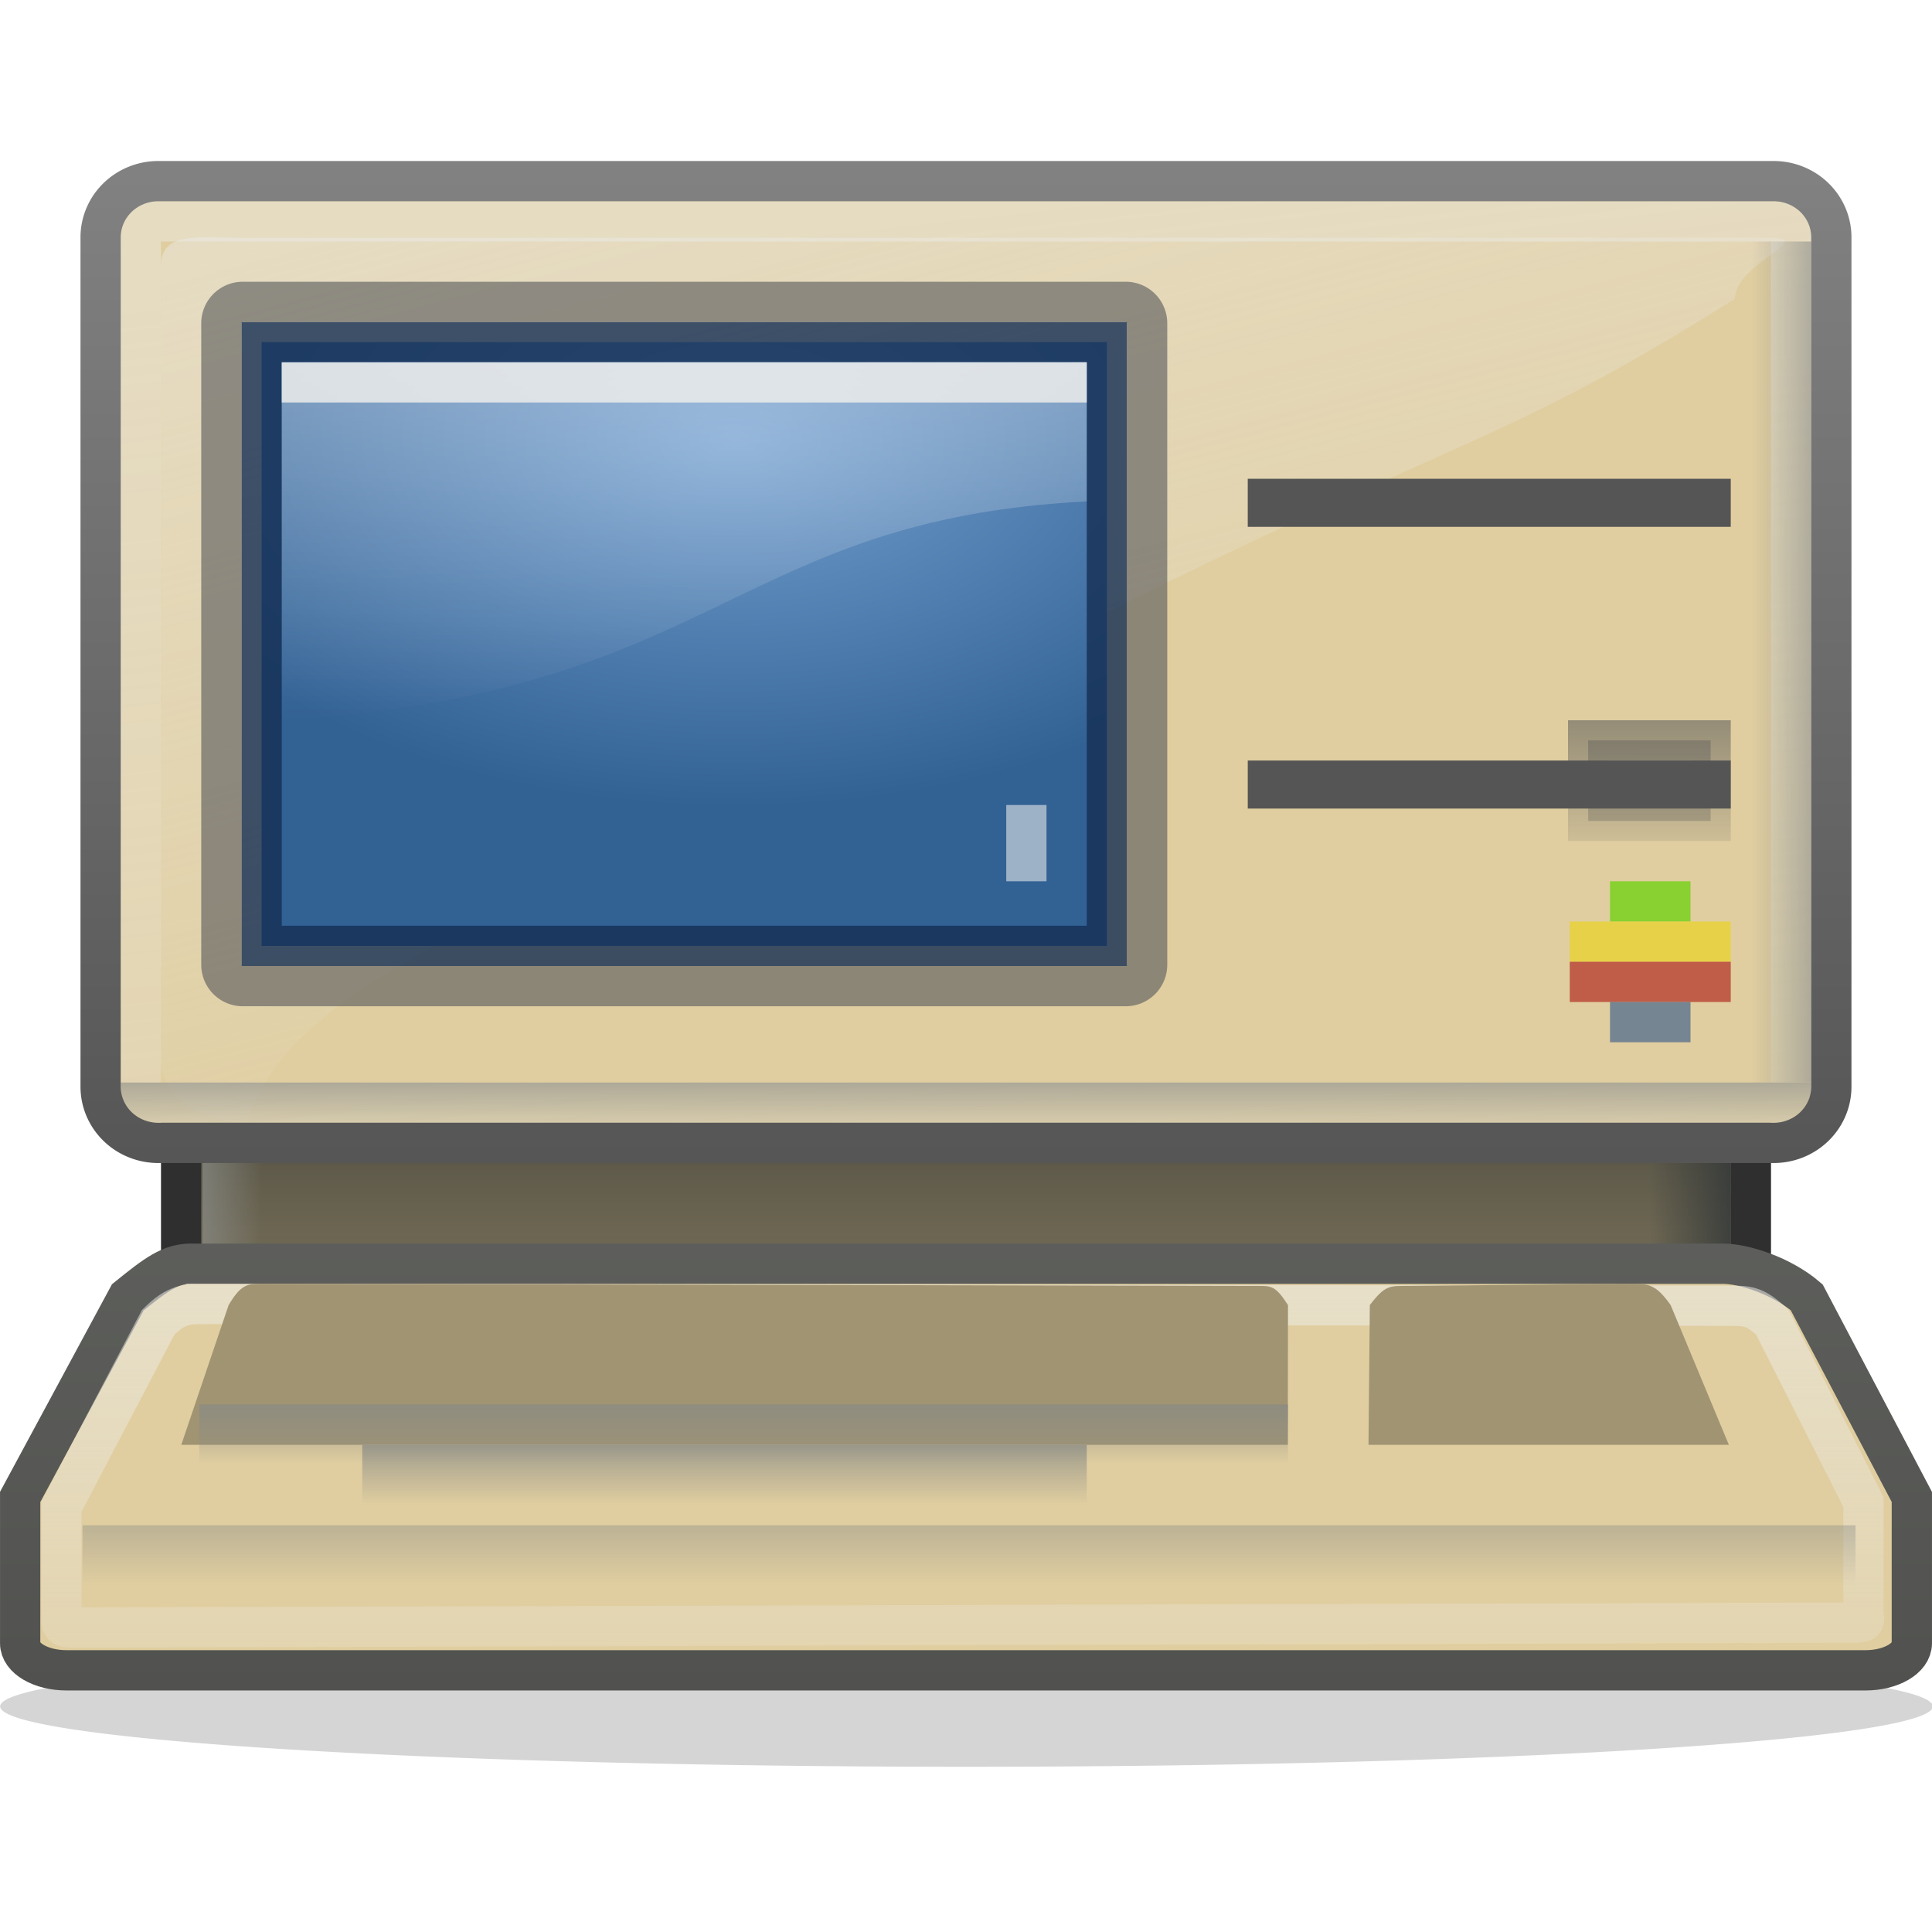 <svg viewBox="0 0 48 48" xmlns="http://www.w3.org/2000/svg" xmlns:xlink="http://www.w3.org/1999/xlink">
<defs>
<filter height="4.187" id="filter3416" width="1.29" x="-.145" y="-1.593">
<feGaussianBlur stdDeviation="1.992"/>
</filter>
<linearGradient id="linearGradient4330">
<stop offset="0" stop-color="#ededed"/>
<stop offset="1" stop-color="#ededed" stop-opacity="0"/>
</linearGradient>
<linearGradient id="linearGradient4310">
<stop offset="0" stop-color="#888a85"/>
<stop offset="1" stop-color="#888a85" stop-opacity="0"/>
</linearGradient>
<linearGradient id="linearGradient3715-845">
<stop offset="0" stop-color="#555"/>
<stop offset="1" stop-color="#555" stop-opacity="0"/>
</linearGradient>
<linearGradient gradientUnits="userSpaceOnUse" id="linearGradient4281" x2="0" y1="7.57" y2="17.895">
<stop offset="0" stop-color="#fff"/>
<stop offset="1" stop-color="#fff" stop-opacity="0"/>
</linearGradient>
<linearGradient gradientUnits="userSpaceOnUse" id="linearGradient4316" x2="0" y1="28.895" y2="33.895">
<stop offset="0" stop-color="#2e3436"/>
<stop offset="1" stop-color="#888a85" stop-opacity="0"/>
</linearGradient>
<linearGradient gradientUnits="userSpaceOnUse" id="linearGradient4370" x2="0" y1="2.039" y2="32.761">
<stop offset="0" stop-color="#858585"/>
<stop offset="1" stop-color="#4f4f4f"/>
</linearGradient>
<linearGradient gradientUnits="userSpaceOnUse" id="linearGradient4474" x2="0" y1="18.896" y2="46.896">
<stop offset="0" stop-color="#eeeeec"/>
<stop offset="1" stop-color="#eeeeec" stop-opacity="0"/>
</linearGradient>
<linearGradient gradientUnits="userSpaceOnUse" id="linearGradient4478" x1="21.977" x2="24.075" y1="34.001" y2="39.001">
<stop offset="0" stop-color="#fefefe"/>
<stop offset="1" stop-color="#fefefe" stop-opacity="0"/>
</linearGradient>
<linearGradient gradientUnits="userSpaceOnUse" id="linearGradient4486" x2="0" y1="17.753" y2="42.005">
<stop offset="0" stop-color="#6b6d69"/>
<stop offset="1" stop-color="#51524f"/>
</linearGradient>
<linearGradient gradientUnits="userSpaceOnUse" id="linearGradient4522" x2="0" y1="-43" y2="-41">
<stop offset="0" stop-color="#2e3436"/>
<stop offset="1" stop-color="#2e3436" stop-opacity="0"/>
</linearGradient>
<linearGradient gradientTransform="matrix(2.105,0,0,1.57,-24.421,-5.869)" gradientUnits="userSpaceOnUse" id="linearGradient3356-526" x1="9.7" x2="15.725" xlink:href="#linearGradient4330" y1="6.09" y2="23.41"/>
<linearGradient gradientUnits="userSpaceOnUse" id="linearGradient4328" x2="0" xlink:href="#linearGradient4310" y1="26.895" y2="28.228"/>
<linearGradient gradientTransform="matrix(1.577,0,0,.684,-14.748,1.737)" gradientUnits="userSpaceOnUse" id="linearGradient4336" x1="21" x2="37.27" xlink:href="#linearGradient4330" y1="6" y2="68.923"/>
<linearGradient gradientUnits="userSpaceOnUse" id="linearGradient4342" x2="0" xlink:href="#linearGradient4310" y1="-45.04" y2="-43.516"/>
<linearGradient gradientUnits="userSpaceOnUse" id="linearGradient4346" x2="0" xlink:href="#linearGradient4310" y1="4.991" y2="6.515"/>
<linearGradient gradientUnits="userSpaceOnUse" id="linearGradient4416" x1="41" x2="40.928" xlink:href="#linearGradient3715-845" y1="15" y2="26.966"/>
<linearGradient gradientUnits="userSpaceOnUse" id="linearGradient4418" x2="0" xlink:href="#linearGradient3715-845" y1="18" y2="22"/>
<linearGradient gradientUnits="userSpaceOnUse" id="linearGradient4469" x2="0" xlink:href="#linearGradient4310" y1="37.856" y2="39.38"/>
<linearGradient gradientUnits="userSpaceOnUse" id="linearGradient4496" x2="0" xlink:href="#linearGradient4310" y1="34.855" y2="36.379"/>
<linearGradient gradientUnits="userSpaceOnUse" id="linearGradient4504" x2="0" xlink:href="#linearGradient4310" y1="35.855" y2="37.379"/>
<radialGradient cx="24.006" cy="32.997" gradientTransform="matrix(.828,0,0,.482,-1.625,-26.81)" gradientUnits="userSpaceOnUse" id="radialGradient4285" r="19">
<stop offset="0" stop-color="#729fcf"/>
<stop offset="1" stop-color="#326194"/>
</radialGradient>
</defs>
<path d="m41,40.5a16.5,1.5 0 1,1 -33,0 16.5,1.5 0 1,1 33,0z" fill="#323232" fill-rule="evenodd" filter="url(#filter3416)" opacity=".451" transform="matrix(1.455,0,0,1,-11.636,1.895)"/>
<path d="m5,27.395h38a.5,.5 0 0,1 .5.5v5a.5,.5 0 0,1 -.5.5h-38a.5,.5 0 0,1 -.5-.5v-5a.5,.5 0 0,1 .5-.5" fill="#736a52" fill-rule="evenodd" stroke="#2f2f2f" stroke-linejoin="round"/>
<path d="m3,4.5h42v23.395h-42z" fill="#e0cea0" fill-rule="evenodd"/>
<path d="m6.105,5.909h37.877c1.166,0-.877.641-.877,1.511-6.228,3.945-7.214,3.406-18.819,9.432-11.58,6.014-16.819,7.228-18.181,11.043-1.166,0-2.105-.7-2.105-1.57v-19.719c0-.87.939-.696 2.105-.696z" fill="url(#linearGradient3356-526)" fill-rule="evenodd" opacity=".533"/>
<path d="m3.5,5.5h41v21.895h-41z" fill="none" opacity=".439" stroke="url(#linearGradient4336)" stroke-linejoin="round"/>
<path d="m29,31.5z" fill="#d3d3d3" fill-rule="evenodd" stroke="#bababa" transform="translate(-319.448,-27.139)"/>
<path d="m-81.5,3.5h11" fill="none" stroke="#fff" stroke-opacity=".162"/>
<path d="m6.5-23.5h21v15h-21z" fill="url(#radialGradient4285)" fill-rule="evenodd" stroke="#142e54" stroke-opacity=".802" transform="scale(1,-1)"/>
<path d="m7,9.015v8.879c10.845-.668 11.183-4.986 20-5.437v-3.457l-20,.015z" fill="url(#linearGradient4281)" fill-rule="evenodd" opacity=".373"/>
<path d="m7,9h20v1h-20z" fill="#eeeeec" fill-rule="evenodd" opacity=".836"/>
<path d="m5,28.895h38v7h-38z" fill="url(#linearGradient4316)" fill-rule="evenodd" opacity=".311"/>
<g transform="translate(26,-8.21)">
<path d="m14,30.105h2v1h-2z" fill="#73d216" fill-rule="evenodd" opacity=".803"/>
<path d="m13,31.105h4v1h-4z" fill="#edd400" fill-rule="evenodd" opacity=".549"/>
<path d="m13,32.105h4v1h-4z" fill="#a40000" fill-rule="evenodd" opacity=".549"/>
<path d="m14,33.105h2v1h-2z" fill="#204a87" fill-rule="evenodd" opacity=".549"/>
</g>
<path d="m3,26.895h42v1h-42z" fill="url(#linearGradient4328)" fill-rule="evenodd" opacity=".586"/>
<path d="m25,20h1v1.895h-1z" fill="#eeeeec" fill-rule="evenodd" opacity=".57"/>
<g transform="translate(-3.5464764e-6,-.105)">
<path d="m31,19h12v1.194h-12z" fill="#555" fill-rule="evenodd"/>
<path d="m39.457,18.5h3.043v2h-3.043z" fill="url(#linearGradient4416)" fill-rule="evenodd" opacity=".541" stroke="url(#linearGradient4418)"/>
</g>
<path d="m6-45h20.895v2h-20.895z" fill="url(#linearGradient4342)" fill-rule="evenodd" opacity=".586" transform="matrix(0,1,-1,0,0,0)"/>
<path d="m3.933,4.5h40.133a1.433,1.395 0 0,1 1.433,1.395v21.105a1.433,1.395 0 0,1 -1.433,1.395h-40.133a1.433,1.395 0 0,1 -1.433-1.395v-21.105a1.433,1.395 0 0,1 1.433-1.395" fill="none" stroke="url(#linearGradient4370)" stroke-linejoin="round"/>
<path d="m28.895,5.031h4v2h-4z" fill="url(#linearGradient4346)" fill-rule="evenodd" opacity=".754" transform="matrix(0,1,1,0,0,0)"/>
<path d="m6.031,7.5h21.938a.531,.531 0 0,1 .531.531v15.938a.531,.531 0 0,1 -.531.531h-21.938a.531,.531 0 0,1 -.531-.531v-15.938a.531,.531 0 0,1 .531-.531" fill="none" stroke="#606060" stroke-linejoin="round" stroke-opacity=".654"/>
<g transform="translate(-3.5464764e-6,-7.105)">
<path d="m31,19h12v1.194h-12z" fill="#555" fill-rule="evenodd"/>
<path d="m39.457,18.5h3.043v2h-3.043z" fill="url(#linearGradient4416)" fill-rule="evenodd" opacity=".541" stroke="url(#linearGradient4418)"/>
</g>
<path d="m11.25,34.501h25.649a.286,.286 0 0,1 .286.286v3.429a.286,.286 0 0,1 -.286.286h-25.649a.286,.286 0 0,1 -.286-.286v-3.429a.286,.286 0 0,1 .286-.286" fill="none" opacity=".275" stroke="url(#linearGradient4478)" stroke-linejoin="round"/>
<path d="m28.895-43h4v2h-4z" fill="url(#linearGradient4522)" fill-rule="evenodd" opacity=".754" transform="matrix(0,1,-1,0,0,0)"/>
<path d="m4.742,31.397h38.069c.509,0 1.449.297 2.076.835l2.612,4.959v3.636c0,.372-.515.672-1.155.672h-44.688c-.64,0-1.155-.3-1.155-.672v-3.636l2.674-4.959c.706-.571 1.059-.835 1.568-.835z" fill="#e0cea0" stroke="url(#linearGradient4486)" stroke-width="1.001"/>
<path d="m5.124,32.396 37.798.046c.497,0 .656-.01 1.113.408l2.262,4.469v2.695c0,.316.142.302-.483.302l-43.635.119c-.626,0-.654.046-.654-.27v-2.727l2.406-4.588c.457-.449.696-.454 1.193-.454z" fill="none" stroke="url(#linearGradient4474)"/>
<path d="m6.495,31.895 24.745.053c.34,0 .448-.012.76.477l-.005,3.471h-27.491l1.176-3.471c.312-.525.475-.53.815-.53z" fill="#a19473"/>
<path d="m40.544,31.895-5.613.053c-.402,0-.529-.012-.898.477l-.033,3.471h8.953l-1.446-3.471c-.369-.525-.562-.53-.963-.53z" fill="#a19473"/>
<path d="m2.05,37.896h44.05v2h-44.05z" fill="url(#linearGradient4469)" fill-rule="evenodd" opacity=".414"/>
<path d="m4.95,34.895h27.05v2h-27.05z" fill="url(#linearGradient4496)" fill-rule="evenodd" opacity=".758"/>
<path d="m34,34.895h8v2h-8z" fill="url(#linearGradient4496)" fill-rule="evenodd" opacity=".758"/>
<path d="m9,35.895h18v2h-18z" fill="url(#linearGradient4504)" fill-rule="evenodd" opacity=".758"/>
</svg>
